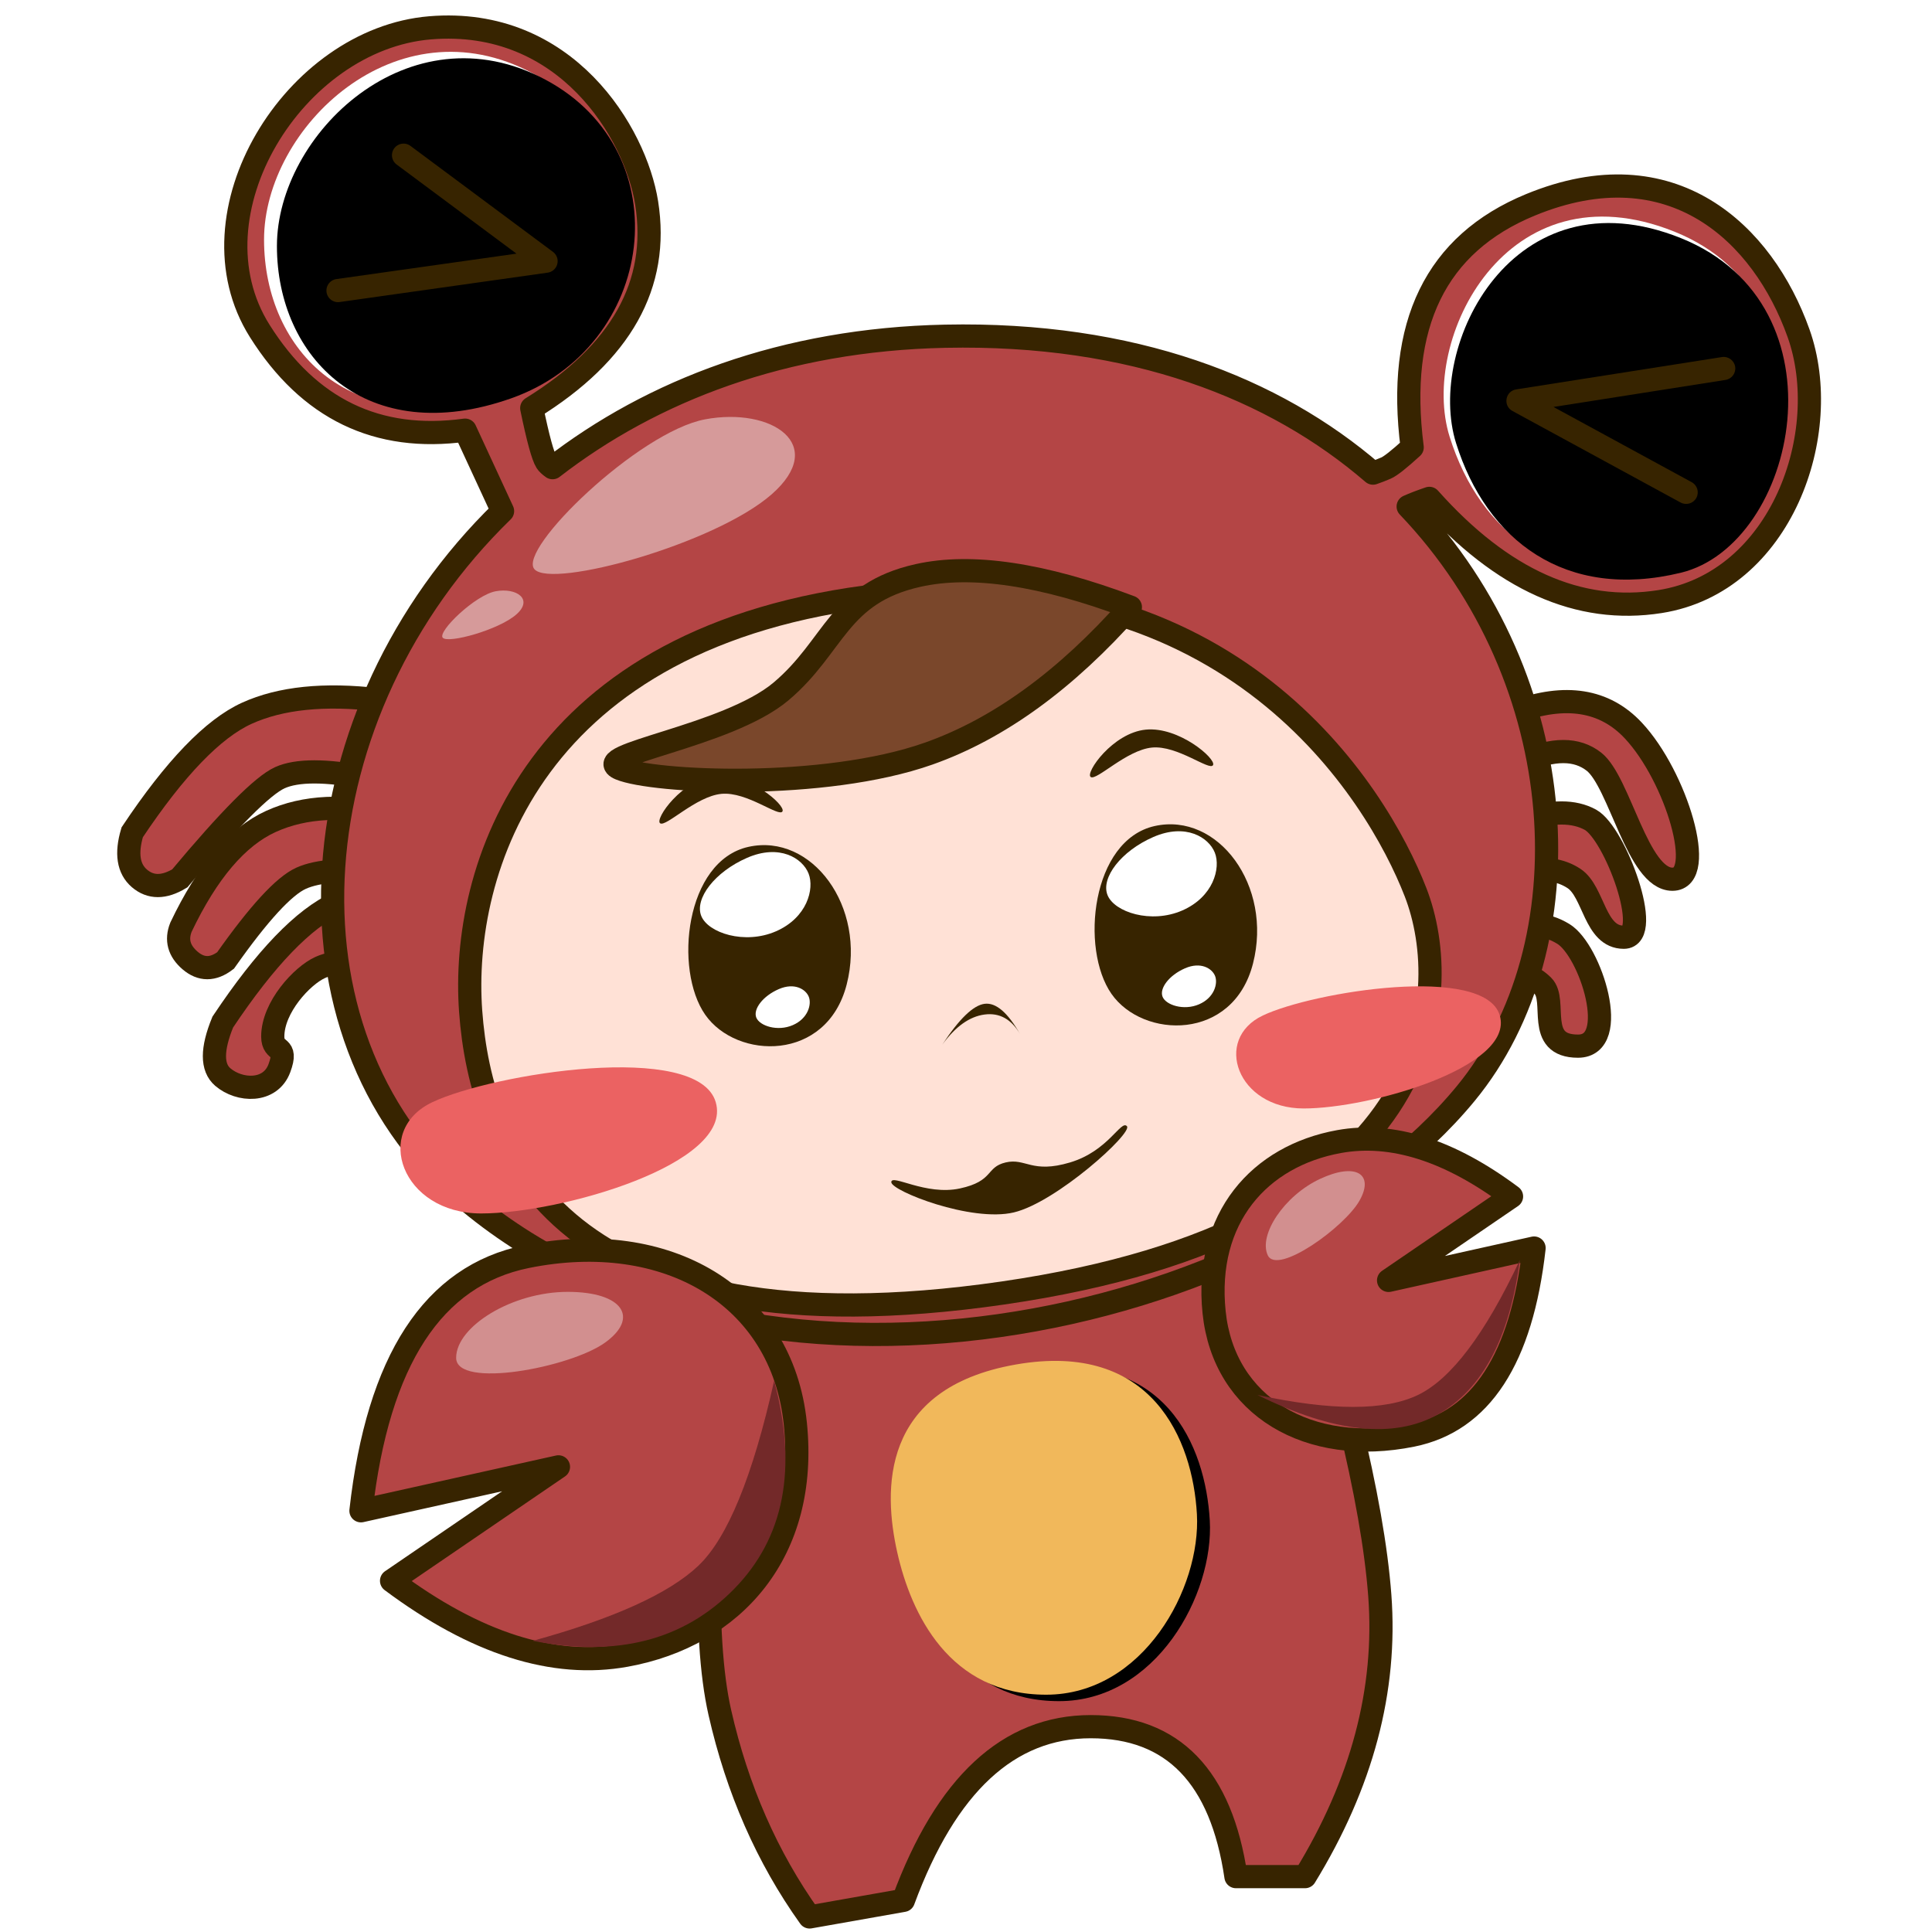 <?xml version="1.0" encoding="UTF-8"?>
<svg width="300px" height="300px" viewBox="0 0 300 300" version="1.1" xmlns="http://www.w3.org/2000/svg" xmlns:xlink="http://www.w3.org/1999/xlink">
    <!-- Generator: Sketch 49 (51002) - http://www.bohemiancoding.com/sketch -->
    <title>巨蟹座</title>
    <desc>Created with Sketch.</desc>
    <defs>
        <path d="M119.325,237.054 C117.184,227.527 116.561,211.59 137.745,207.879 C158.93,204.168 165.2,219.592 165.855,231.103 C166.51,242.613 157.491,259.153 142.444,259.153 C127.397,259.153 121.465,246.581 119.325,237.054 Z" id="path-1"></path>
        <filter x="-2.1%" y="-1.9%" width="108.4%" height="105.8%" filterUnits="objectBoundingBox" id="filter-2">
            <feOffset dx="2" dy="1" in="SourceAlpha" result="shadowOffsetOuter1"></feOffset>
            <feColorMatrix values="0 0 0 0 0.216   0 0 0 0 0.141   0 0 0 0 0  0 0 0 1 0" type="matrix" in="shadowOffsetOuter1"></feColorMatrix>
        </filter>
        <path d="M205.099,63.82 C200.367,48.747 213.912,21.486 240.008,31.973 C266.104,42.461 257.98,79.571 240.008,83.933 C222.037,88.294 209.83,78.894 205.099,63.82 Z" id="path-3"></path>
        <filter x="-1.0%" y="-0.9%" width="101.9%" height="101.8%" filterUnits="objectBoundingBox" id="filter-4">
            <feOffset dx="1" dy="1" in="SourceAlpha" result="shadowOffsetInner1"></feOffset>
            <feComposite in="shadowOffsetInner1" in2="SourceAlpha" operator="arithmetic" k2="-1" k3="1" result="shadowInnerInner1"></feComposite>
            <feColorMatrix values="0 0 0 0 0.216   0 0 0 0 0.141   0 0 0 0 0  0 0 0 1 0" type="matrix" in="shadowInnerInner1"></feColorMatrix>
        </filter>
        <path d="M57.366,56.856 C34.865,64.794 21.001,50.549 21.001,33.21 C21.001,15.871 41.513,-3.948 62.7,7.374 C83.887,18.695 79.866,48.918 57.366,56.856 Z" id="path-5"></path>
        <filter x="-1.8%" y="-1.8%" width="103.6%" height="103.6%" filterUnits="objectBoundingBox" id="filter-6">
            <feOffset dx="2" dy="1" in="SourceAlpha" result="shadowOffsetInner1"></feOffset>
            <feComposite in="shadowOffsetInner1" in2="SourceAlpha" operator="arithmetic" k2="-1" k3="1" result="shadowInnerInner1"></feComposite>
            <feColorMatrix values="0 0 0 0 0.216   0 0 0 0 0.141   0 0 0 0 0  0 0 0 1 0" type="matrix" in="shadowInnerInner1"></feColorMatrix>
        </filter>
    </defs>
    <g id="巨蟹座" stroke="none" stroke-width="1" fill="none" fill-rule="evenodd">
        <g id="巨蟹座-copy" transform="translate(20, 4)">
            <path d="M178.231,177.993 C187.813,207.151 193.154,229.066 194.254,243.74 C195.354,258.413 191.484,272.967 182.643,287.401 L171.918,287.401 C169.638,271.878 162.12,264.116 149.363,264.116 C136.606,264.116 126.911,273.107 120.277,291.089 L105.718,293.661 C99.129,284.429 94.483,273.85 91.777,261.923 C89.072,249.997 89.666,228.497 93.559,197.425 L178.231,177.993 Z" id="Path-197" stroke="#372400" stroke-width="3.602" fill="#B44545" stroke-linecap="round" stroke-linejoin="round"></path>
            <g id="Path-196">
                <use fill="black" fill-opacity="1" filter="url(#filter-2)" xlink:href="#path-1"></use>
                <use fill="#F1B85B" fill-rule="evenodd" xlink:href="#path-1"></use>
            </g>
            <path d="M38.715,104.661 C30.36,103.678 23.565,104.375 18.331,106.753 C13.096,109.13 7.163,115.291 0.531,125.235 C-0.447,128.529 -0.074,130.916 1.651,132.396 C3.376,133.876 5.463,133.876 7.913,132.396 C15.612,123.179 20.792,117.968 23.453,116.763 C26.115,115.559 30.592,115.559 36.886,116.763 L38.715,104.661 Z" id="Path-203" stroke="#372400" stroke-width="3.602" fill="#B44545"></path>
            <path d="M41.09,122.664 C33.649,120.875 27.312,121.17 22.077,123.547 C16.842,125.924 12.184,131.399 8.102,139.971 C7.32,141.941 7.791,143.666 9.516,145.146 C11.241,146.626 13.076,146.626 15.022,145.146 C20.175,137.839 24.082,133.583 26.744,132.378 C29.405,131.173 33.784,130.88 39.881,131.499 L41.09,122.664 Z" id="Path-203-Copy" stroke="#372400" stroke-width="3.602" fill="#B44545"></path>
            <path d="M42.418,134.133 C40.968,133.15 37.625,133.847 32.39,136.224 C27.155,138.602 21.222,144.763 14.591,154.707 C12.866,158.915 12.866,161.759 14.591,163.239 C17.178,165.459 21.972,165.682 23.384,161.868 C24.795,158.053 22.354,159.666 22.354,156.95 C22.354,152.396 26.917,147.498 29.707,146.235 C32.18,145.116 35.808,145.116 40.59,146.235 L42.418,134.133 Z" id="Path-203-Copy-2" stroke="#372400" stroke-width="3.602" fill="#B44545"></path>
            <path d="M215.323,106.524 C223.06,103.703 229.157,104.671 233.615,109.427 C240.301,116.561 245.099,132.526 239.695,132.526 C234.29,132.526 231.512,117.419 227.509,114.274 C224.84,112.177 221.158,112.177 216.463,114.274 L215.323,106.524 Z" id="Path-204" stroke="#372400" stroke-width="3.602" fill="#B44545"></path>
            <path d="M216.674,123.29 C220.974,121.887 224.402,121.887 226.96,123.29 C230.795,125.394 236.724,141.534 232.149,141.534 C227.574,141.534 227.544,134.477 224.412,132.412 C222.323,131.035 219.744,130.674 216.674,131.329 L216.674,123.29 Z" id="Path-205" stroke="#372400" stroke-width="3.602" fill="#B44545"></path>
            <path d="M214.973,141.018 C217.347,139.305 219.942,139.305 222.758,141.018 C226.982,143.587 231.718,158.446 225.032,158.446 C218.345,158.446 221.877,151.39 219.588,149.09 C218.062,147.556 216.042,146.821 213.528,146.886 L214.973,141.018 Z" id="Path-206" stroke="#372400" stroke-width="3.602" fill="#B44545"></path>
            <path d="M198.66,74.653 C224.496,101.683 226.487,142.835 207.613,165.785 C177.532,202.362 96.303,220.077 51.726,181.691 C22.095,156.175 26.147,106.403 58.037,75.364 L52.225,62.795 C38.594,64.654 27.962,59.518 20.328,47.386 C8.878,29.189 25.668,2.062 46.783,0.32 C67.898,-1.421 78.687,16.663 80.41,27.512 C82.419,40.164 76.472,50.785 62.568,59.374 C63.539,64.077 64.298,66.857 64.844,67.712 C65.023,67.992 65.342,68.294 65.801,68.619 C81.259,56.654 101.741,48.725 126.789,48.208 C155.905,47.607 177.896,56.274 193.199,69.466 C193.809,69.255 194.482,68.997 195.22,68.681 C195.905,68.388 197.259,67.318 199.282,65.469 C196.83,46.413 202.949,33.86 217.639,27.811 C239.675,18.739 253.773,32.291 259.275,47.736 C264.777,63.182 256.64,86.439 237.761,89.414 C225.174,91.398 213.237,86.056 201.949,73.388 C200.612,73.844 199.515,74.265 198.66,74.653 Z" id="Combined-Shape" stroke="#372400" stroke-width="3.602" fill="#B44545" stroke-linecap="round" stroke-linejoin="round"></path>
            <path d="M135.732,196.776 C204.156,186.856 205.882,150.161 199.801,134.53 C193.72,118.899 171.254,82.266 116.899,88.396 C62.543,94.526 51.501,131.219 53.082,153.019 C54.664,174.819 67.307,206.695 135.732,196.776 Z" id="Path-202" stroke="#372400" stroke-width="3.602" fill="#FFE1D6"></path>
            <path d="M159.306,124.265 C149.48,126.442 147.703,143.329 152.59,150.329 C157.476,157.329 171.467,157.716 174.562,145.626 C177.658,133.536 169.131,122.089 159.306,124.265 Z" id="Path-207" fill="#372400"></path>
            <path d="M96.219,127.5 C86.393,129.677 84.616,146.564 89.503,153.563 C94.389,160.563 108.38,160.95 111.475,148.86 C114.571,136.77 106.044,125.323 96.219,127.5 Z" id="Path-207-Copy" fill="#372400"></path>
            <path d="M151.97,134.974 C153.013,137.634 158.726,139.492 163.57,137.382 C168.414,135.273 169.578,130.798 168.643,128.413 C167.708,126.027 164.131,123.774 159.094,125.968 C154.057,128.161 150.926,132.313 151.97,134.974 Z" id="Path-208" fill="#FFFFFF"></path>
            <path d="M88.883,138.208 C89.926,140.869 95.639,142.726 100.483,140.617 C105.327,138.507 106.491,134.032 105.556,131.647 C104.621,129.262 101.044,127.009 96.007,129.202 C90.97,131.396 87.839,135.548 88.883,138.208 Z" id="Path-208-Copy-2" fill="#FFFFFF"></path>
            <path d="M160.519,150.766 C161.03,152.068 163.826,152.977 166.196,151.944 C168.567,150.912 169.137,148.722 168.679,147.555 C168.221,146.387 166.471,145.285 164.006,146.358 C161.541,147.432 160.009,149.464 160.519,150.766 Z" id="Path-208-Copy" fill="#FFFFFF"></path>
            <path d="M97.432,154 C97.943,155.303 100.739,156.212 103.109,155.179 C105.48,154.147 106.05,151.957 105.592,150.789 C105.134,149.622 103.384,148.519 100.919,149.593 C98.454,150.666 96.922,152.698 97.432,154 Z" id="Path-208-Copy-3" fill="#FFFFFF"></path>
            <path d="M149.367,116.652 C150.273,117.27 154.91,112.467 158.876,112.08 C162.842,111.694 167.847,115.781 168.362,114.802 C168.876,113.823 163.06,108.796 157.917,109.297 C152.774,109.798 148.461,116.035 149.367,116.652 Z" id="Path-209" fill="#372400"></path>
            <path d="M82.509,123.841 C83.416,124.458 88.052,119.655 92.018,119.269 C95.984,118.882 100.989,122.97 101.504,121.99 C102.019,121.011 96.202,115.984 91.059,116.485 C85.916,116.986 81.603,123.223 82.509,123.841 Z" id="Path-209-Copy" fill="#372400"></path>
            <path d="M126.324,158.205 C128.94,154.213 131.126,152.102 132.883,151.872 C134.64,151.642 136.486,153.224 138.422,156.619 C137.059,154.258 135.213,153.23 132.883,153.535 C130.553,153.841 128.367,155.397 126.324,158.205 Z" id="Path-210" fill="#372400"></path>
            <path d="M118.401,179.569 C118.401,178.221 123.73,181.691 129.053,180.542 C134.376,179.394 133.022,177.244 136.153,176.505 C139.285,175.766 140.183,178.288 146.154,176.505 C152.125,174.722 154.071,169.822 154.991,170.88 C155.911,171.938 144.031,182.695 137.423,184.264 C130.816,185.833 118.401,180.917 118.401,179.569 Z" id="Path-211" fill="#372400"></path>
            <path d="M155.524,90.275 C145.525,101.587 135.091,109.166 124.221,113.013 C107.915,118.784 81.382,117.499 76.272,115.35 C71.162,113.2 92.881,110.448 101.281,103.363 C109.681,96.279 110.1,88.131 122.579,85.352 C130.898,83.5 141.88,85.141 155.524,90.275 Z" id="Path-212" fill="#7A472B"></path>
            <path d="M155.524,90.275 C145.525,101.587 135.091,109.166 124.221,113.013 C107.915,118.784 81.382,117.499 76.272,115.35 C71.162,113.2 92.881,110.448 101.281,103.363 C109.681,96.279 110.1,88.131 122.579,85.352 C130.898,83.5 141.88,85.141 155.524,90.275 Z" id="Path-212" stroke="#372400" stroke-width="3.602" stroke-linecap="round" stroke-linejoin="round"></path>
            <path d="M61.763,191.13 C83.53,186.719 101.44,197.168 103.496,217.049 C105.553,236.93 93.931,250.003 77.154,253.037 C65.969,255.059 53.852,251.202 40.802,241.467 L66.717,223.773 L36.05,230.593 C38.68,207.225 47.251,194.071 61.763,191.13 Z" id="Path-213" stroke="#372400" stroke-width="3.602" fill="#B44545" stroke-linecap="round" stroke-linejoin="round"></path>
            <path d="M187.293,173.615 C203.328,170.366 216.521,178.062 218.036,192.707 C219.55,207.352 210.989,216.982 198.631,219.217 C190.392,220.707 181.466,217.866 171.853,210.694 L190.943,197.66 L168.352,202.685 C170.29,185.471 176.603,175.781 187.293,173.615 Z" id="Path-213-Copy" stroke="#372400" stroke-width="3.602" fill="#B44545" stroke-linecap="round" stroke-linejoin="round" transform="translate(193.281, 196.24) rotate(-180) translate(-193.281, -196.24) "></path>
            <path d="M100.207,210.413 C96.886,225.268 92.959,234.843 88.427,239.139 C83.894,243.434 75.337,247.316 62.756,250.783 C75.765,253.381 86.174,250.7 93.985,242.739 C101.795,234.779 103.869,224.004 100.207,210.413 Z" id="Path-201" fill="#732929"></path>
            <path d="M216.005,191.654 C214.403,203.749 210.178,211.732 203.328,215.602 C196.478,219.472 187.12,218.473 175.254,212.605 C186.736,215.085 195.048,215.085 200.191,212.605 C205.333,210.125 210.605,203.141 216.005,191.654 Z" id="Path-214" fill="#732929"></path>
            <g id="Path-215">
                <use fill="#FFFFFF" fill-rule="evenodd" xlink:href="#path-3"></use>
                <use fill="black" fill-opacity="1" filter="url(#filter-4)" xlink:href="#path-3"></use>
            </g>
            <path d="M242.689,70.875 C243.562,71.351 243.884,72.443 243.407,73.314 C242.93,74.185 241.835,74.506 240.961,74.03 L214.852,59.818 C213.342,58.996 213.735,56.733 215.435,56.465 L247.373,51.445 C248.356,51.29 249.279,51.96 249.434,52.94 C249.589,53.921 248.917,54.841 247.934,54.995 L221.227,59.193 L242.689,70.875 Z" id="Path-216" fill="#372400" fill-rule="nonzero"></path>
            <g id="Path-217">
                <use fill="#FFFFFF" fill-rule="evenodd" xlink:href="#path-5"></use>
                <use fill="black" fill-opacity="1" filter="url(#filter-6)" xlink:href="#path-5"></use>
            </g>
            <polyline id="Path-218" stroke="#372400" stroke-width="3.602" stroke-linecap="round" stroke-linejoin="round" points="42.663 20.1 64.789 36.555 32.487 41.117"></polyline>
            <path d="M62.989,84.391 C60.282,81.34 79.176,63.031 89.504,61.11 C99.832,59.188 108.623,65.032 99.832,72.75 C91.041,80.469 65.696,87.443 62.989,84.391 Z" id="Path-195" fill-opacity="0.455" fill="#FFFFFF"></path>
            <path d="M48.748,95.027 C47.909,94.081 53.766,88.407 56.967,87.811 C60.168,87.215 62.892,89.027 60.168,91.419 C57.443,93.811 49.588,95.973 48.748,95.027 Z" id="Path-195-Copy" fill-opacity="0.455" fill="#FFFFFF"></path>
            <path d="M68.152,196.599 C76.783,196.599 79.314,200.661 73.906,204.513 C68.498,208.365 50.83,211.708 50.83,206.839 C50.83,201.971 59.522,196.599 68.152,196.599 Z" id="Path-198" fill-opacity="0.398" fill="#FFFFFF"></path>
            <path d="M187.188,179.949 C193.356,179.949 195.164,182.852 191.3,185.604 C187.435,188.357 174.81,190.746 174.81,187.267 C174.81,183.788 181.021,179.949 187.188,179.949 Z" id="Path-198-Copy" fill-opacity="0.398" fill="#FFFFFF" transform="translate(184.07, 184.475) rotate(-25) translate(-184.07, -184.475) "></path>
            <path d="M91.14,167.15 C88.354,157.573 56.435,162.738 47.129,167.15 C37.823,171.563 42.359,184.425 54.71,184.425 C67.061,184.425 93.927,176.728 91.14,167.15 Z" id="Path-199" fill="#EB6262"></path>
            <path d="M212.886,153.683 C210.557,145.676 183.875,149.994 176.096,153.683 C168.317,157.371 172.108,168.123 182.433,168.123 C192.757,168.123 215.215,161.689 212.886,153.683 Z" id="Path-199-Copy" fill="#EB6262"></path>
        </g>
    </g>
</svg>